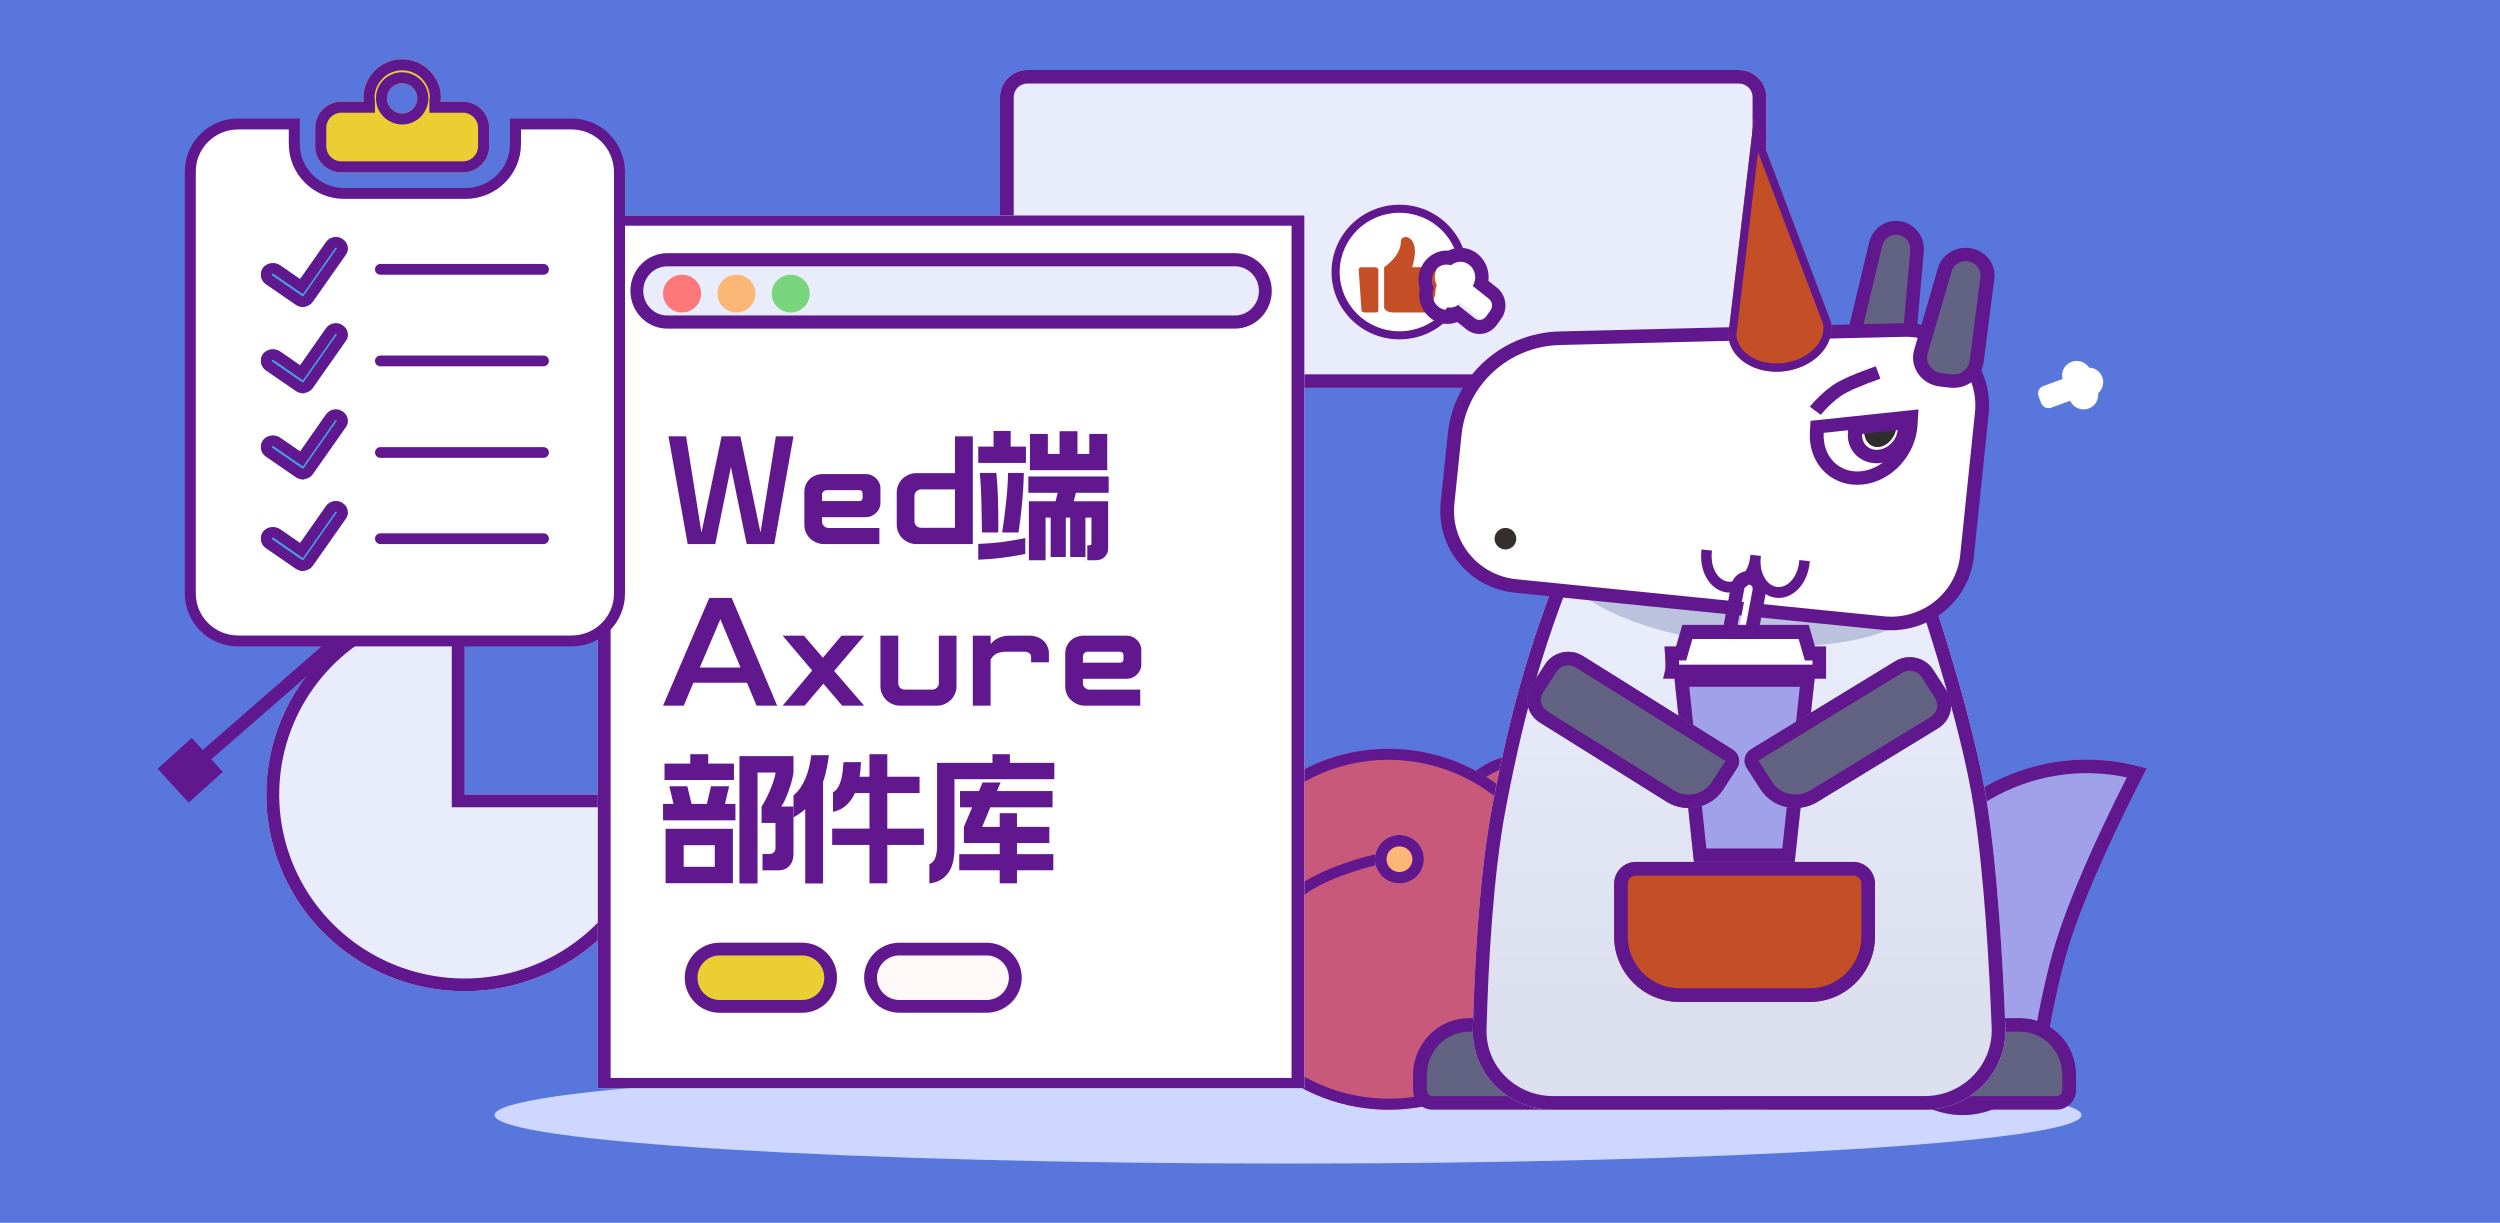 <?xml version="1.0" encoding="UTF-8"?>
<svg width="460px" height="225px" viewBox="0 0 460 225" version="1.1" xmlns="http://www.w3.org/2000/svg" xmlns:xlink="http://www.w3.org/1999/xlink">
    <title>3</title>
    <defs>
        <linearGradient x1="49.782%" y1="22.289%" x2="49.782%" y2="82.53%" id="linearGradient-1">
            <stop stop-color="#E9ECFA" offset="0%"></stop>
            <stop stop-color="#DBDFEE" offset="100%"></stop>
        </linearGradient>
    </defs>
    <g id="📁设计师模式" stroke="none" stroke-width="1" fill="none" fill-rule="evenodd">
        <g id="概述-资源与下载" transform="translate(-300, -1318)">
            <g id="3" transform="translate(300, 1318)">
                <rect id="矩形" fill="#5976DD" fill-rule="nonzero" x="0" y="-1.42108547e-14" width="460" height="225"></rect>
                <path d="M278,158.618 C278.734,156.712 279.927,155.015 281.473,153.68 C283.019,152.345 284.87,151.412 286.862,150.963 C288.854,150.515 290.926,150.566 292.893,151.11 C294.861,151.655 296.665,152.677 298.144,154.086 C299.623,155.495 300.732,157.247 301.373,159.188 C302.013,161.128 302.166,163.197 301.818,165.211 C301.469,167.225 300.63,169.122 299.374,170.733 C298.118,172.344 296.485,173.621 294.618,174.449 L292.292,169.2 C293.296,168.754 294.175,168.067 294.85,167.2 C295.526,166.334 295.977,165.314 296.165,164.231 C296.352,163.147 296.271,162.034 295.926,160.991 C295.581,159.946 294.984,159.005 294.189,158.247 C293.393,157.489 292.423,156.939 291.364,156.645 C290.306,156.353 289.191,156.325 288.12,156.567 C287.049,156.808 286.053,157.31 285.222,158.028 C284.39,158.746 283.749,159.659 283.353,160.684 L278,158.618 Z" id="路径" fill="#C8597B" fill-rule="nonzero"></path>
                <path d="M278,158.618 C278.21,158.076 278.455,157.551 278.736,157.046 C279.442,155.776 280.367,154.635 281.473,153.68 C283.019,152.345 284.87,151.412 286.862,150.963 C288.854,150.515 290.926,150.566 292.893,151.11 C294.861,151.655 296.665,152.677 298.144,154.086 C299.623,155.495 300.732,157.247 301.373,159.188 C302.013,161.128 302.166,163.197 301.818,165.211 C301.469,167.225 300.63,169.122 299.374,170.733 C298.475,171.886 297.384,172.867 296.151,173.636 C295.662,173.942 295.15,174.214 294.618,174.449 L292.292,169.2 C293.296,168.754 294.175,168.067 294.85,167.2 C295.526,166.334 295.977,165.314 296.165,164.231 C296.352,163.147 296.271,162.034 295.926,160.991 C295.581,159.946 294.984,159.005 294.189,158.247 C293.393,157.489 292.423,156.939 291.364,156.645 C290.306,156.353 289.191,156.325 288.12,156.567 C287.049,156.808 286.053,157.31 285.222,158.028 C284.39,158.746 283.749,159.659 283.353,160.684 L278,158.618 Z M282.529,158.509 L280.37,157.676 C280.96,156.668 281.715,155.76 282.604,154.992 C283.935,153.843 285.528,153.04 287.242,152.654 C288.956,152.269 290.739,152.312 292.433,152.781 C294.126,153.249 295.678,154.129 296.951,155.341 C298.223,156.554 299.178,158.062 299.729,159.732 C300.281,161.402 300.412,163.182 300.112,164.915 C299.812,166.648 299.09,168.281 298.009,169.667 C297.287,170.595 296.418,171.393 295.441,172.034 L294.503,169.916 C295.147,169.452 295.724,168.897 296.215,168.267 C297.066,167.175 297.634,165.89 297.87,164.526 C298.107,163.162 298.003,161.761 297.569,160.447 C297.135,159.133 296.384,157.946 295.382,156.991 C294.381,156.037 293.159,155.344 291.826,154.976 C290.493,154.606 289.09,154.573 287.74,154.876 C286.391,155.18 285.138,155.812 284.09,156.716 C283.485,157.239 282.961,157.843 282.529,158.509 Z" id="形状" fill="#61188E"></path>
                <path d="M254,191.501 C252.742,193.467 250.953,195.041 248.836,196.042 C246.719,197.044 244.361,197.432 242.031,197.164 C239.702,196.895 237.496,195.978 235.667,194.521 C233.839,193.063 232.46,191.123 231.69,188.922 C230.921,186.722 230.792,184.35 231.318,182.081 C231.843,179.81 233.002,177.733 234.661,176.088 C236.321,174.442 238.414,173.295 240.701,172.777 C242.986,172.259 245.374,172.392 247.587,173.161 L245.685,178.565 C244.495,178.152 243.211,178.08 241.981,178.359 C240.752,178.638 239.625,179.255 238.733,180.14 C237.841,181.025 237.217,182.142 236.934,183.364 C236.652,184.584 236.721,185.86 237.135,187.043 C237.549,188.227 238.29,189.271 239.274,190.055 C240.258,190.839 241.444,191.332 242.698,191.476 C243.95,191.622 245.219,191.413 246.357,190.873 C247.496,190.335 248.459,189.488 249.136,188.431 L254,191.501 Z" id="路径" fill="#C8597B" fill-rule="nonzero"></path>
                <path d="M254,191.501 C253.687,191.99 253.341,192.456 252.965,192.894 C251.831,194.215 250.426,195.29 248.836,196.042 C246.719,197.044 244.361,197.432 242.031,197.164 C239.702,196.895 237.496,195.978 235.667,194.521 C233.839,193.063 232.46,191.123 231.69,188.922 C230.921,186.722 230.792,184.35 231.318,182.08 C231.843,179.81 233.002,177.733 234.661,176.088 C236.321,174.442 238.414,173.295 240.701,172.777 C242.417,172.388 244.191,172.366 245.905,172.705 C246.474,172.817 247.036,172.969 247.587,173.161 L245.685,178.565 C245.685,178.565 245.685,178.565 245.684,178.565 C244.494,178.152 243.211,178.081 241.981,178.359 C240.752,178.638 239.625,179.255 238.733,180.14 C237.841,181.025 237.217,182.142 236.934,183.364 C236.652,184.584 236.721,185.86 237.135,187.043 C237.549,188.227 238.29,189.271 239.274,190.055 C240.258,190.839 241.444,191.332 242.698,191.476 C243.95,191.622 245.219,191.413 246.357,190.873 C247.496,190.335 248.459,189.488 249.136,188.43 L254,191.501 Z M249.518,190.719 L251.48,191.957 C250.534,193.01 249.382,193.871 248.088,194.483 C246.266,195.345 244.237,195.679 242.232,195.448 C240.228,195.216 238.329,194.428 236.756,193.173 C235.182,191.919 233.995,190.249 233.334,188.356 C232.671,186.462 232.56,184.421 233.012,182.468 C233.464,180.513 234.462,178.726 235.89,177.311 C237.318,175.894 239.12,174.907 241.087,174.461 C242.484,174.144 243.925,174.111 245.325,174.354 L244.559,176.534 C243.574,176.408 242.571,176.454 241.595,176.675 C240.046,177.025 238.628,177.803 237.505,178.917 C236.381,180.032 235.596,181.439 235.24,182.976 C234.884,184.514 234.972,186.12 235.492,187.61 C236.014,189.101 236.947,190.415 238.186,191.402 C239.425,192.39 240.919,193.01 242.496,193.192 C244.074,193.375 245.671,193.112 247.106,192.433 C248.009,192.005 248.825,191.424 249.518,190.719 Z" id="形状" fill="#61188E"></path>
                <path d="M291.797,161.99 C300.948,175.018 297.712,192.932 284.57,202.002 C271.427,211.072 253.354,207.864 244.203,194.838 C235.052,181.811 238.288,163.897 251.43,154.827 C264.574,145.756 282.646,148.964 291.797,161.99 Z" id="路径" fill="#C8597B" fill-rule="nonzero"></path>
                <path d="M283.557,200.562 C295.898,192.045 298.936,175.225 290.344,162.994 C281.752,150.762 264.783,147.751 252.443,156.267 C240.103,164.783 237.064,181.604 245.656,193.835 C254.248,206.067 271.217,209.078 283.557,200.562 Z M284.57,202.002 C297.712,192.932 300.948,175.018 291.797,161.99 C282.646,148.964 264.574,145.756 251.43,154.827 C238.288,163.897 235.052,181.811 244.203,194.838 C253.354,207.864 271.427,211.072 284.57,202.002 Z" id="形状" fill="#61188E"></path>
                <path d="M250.372,178.91 C251.476,180.482 251.086,182.644 249.5,183.739 C247.914,184.834 245.732,184.446 244.628,182.874 C243.523,181.302 243.914,179.14 245.5,178.045 C247.086,176.951 249.268,177.338 250.372,178.91 Z" id="路径" fill="#FCB777" fill-rule="nonzero"></path>
                <path d="M248.558,182.399 C249.398,181.819 249.605,180.675 249.021,179.842 C248.436,179.01 247.281,178.805 246.441,179.385 C245.601,179.964 245.395,181.109 245.98,181.941 C246.564,182.774 247.719,182.979 248.558,182.399 Z M249.5,183.739 C251.086,182.644 251.476,180.482 250.372,178.91 C249.268,177.338 247.086,176.951 245.5,178.045 C243.914,179.14 243.523,181.302 244.628,182.874 C245.732,184.446 247.914,184.834 249.5,183.739 Z" id="形状" fill="#61188E"></path>
                <path d="M250.581,179.405 C250.581,179.405 250.581,179.405 249.791,179.017 C249,178.629 249,178.629 249,178.629 L249.005,178.619 L249.02,178.591 C249.032,178.567 249.051,178.533 249.075,178.488 C249.123,178.4 249.191,178.272 249.279,178.114 C249.453,177.799 249.7,177.362 249.994,176.872 C250.574,175.904 251.362,174.685 252.134,173.806 C254.418,171.207 258.636,169.397 262.119,168.247 C263.888,167.662 265.521,167.231 266.71,166.947 C267.306,166.804 267.791,166.698 268.13,166.627 C268.299,166.591 268.431,166.565 268.523,166.547 C268.568,166.538 268.602,166.531 268.626,166.527 L268.654,166.521 L268.662,166.52 L268.665,166.52 C268.666,166.52 268.666,166.52 268.833,167.363 C269,168.205 269,168.205 269,168.205 L268.993,168.207 L268.971,168.211 C268.95,168.215 268.918,168.221 268.876,168.229 C268.792,168.246 268.666,168.271 268.505,168.305 C268.181,168.373 267.713,168.475 267.136,168.614 C265.982,168.89 264.4,169.307 262.692,169.872 C259.22,171.019 255.426,172.71 253.484,174.919 C252.82,175.674 252.098,176.782 251.528,177.734 C251.246,178.203 251.009,178.622 250.842,178.925 C250.758,179.076 250.693,179.197 250.648,179.28 C250.626,179.321 250.609,179.354 250.598,179.375 L250.585,179.398 L250.581,179.405 Z" id="路径" fill="#61188E"></path>
                <path d="M272.372,166.024 C273.476,167.597 273.086,169.759 271.5,170.853 C269.914,171.948 267.733,171.561 266.628,169.989 C265.523,168.417 265.914,166.254 267.501,165.16 C269.087,164.065 271.268,164.452 272.372,166.024 Z" id="路径" fill="#FCB777" fill-rule="nonzero"></path>
                <path d="M270.559,169.514 C271.398,168.934 271.605,167.79 271.021,166.957 C270.436,166.125 269.281,165.92 268.441,166.5 C267.601,167.079 267.395,168.224 267.98,169.056 C268.564,169.888 269.719,170.094 270.559,169.514 Z M271.5,170.853 C273.086,169.759 273.476,167.597 272.372,166.024 C271.268,164.452 269.087,164.065 267.501,165.16 C265.914,166.254 265.523,168.417 266.628,169.989 C267.733,171.561 269.914,171.948 271.5,170.853 Z" id="形状" fill="#61188E"></path>
                <path d="M184,17.853 C184,15.11 186.263,12.885 189.053,12.885 L319.947,12.885 C322.737,12.885 325,15.11 325,17.853 L325,66.398 C325,69.142 322.737,71.366 319.947,71.366 L189.053,71.366 C186.263,71.366 184,69.142 184,66.398 L184,17.853 Z" id="路径" fill="#E9ECFA" fill-rule="nonzero"></path>
                <path d="M319.947,15.369 L189.053,15.369 C187.658,15.369 186.527,16.481 186.527,17.853 L186.527,66.398 C186.527,67.77 187.658,68.882 189.053,68.882 L319.947,68.882 C321.341,68.882 322.473,67.77 322.473,66.398 L322.473,17.853 C322.473,16.481 321.341,15.369 319.947,15.369 Z M189.053,12.885 C186.263,12.885 184,15.11 184,17.853 L184,66.398 C184,69.142 186.263,71.366 189.053,71.366 L319.947,71.366 C322.737,71.366 325,69.142 325,66.398 L325,17.853 C325,15.11 322.737,12.885 319.947,12.885 L189.053,12.885 Z" id="形状" fill="#61188E"></path>
                <path d="M270,50.055 C270,56.898 264.403,62.445 257.5,62.445 C250.597,62.445 245,56.898 245,50.055 C245,43.212 250.597,37.665 257.5,37.665 C264.403,37.665 270,43.212 270,50.055 Z" id="路径" fill="#FFFFFF" fill-rule="nonzero"></path>
                <path d="M257.5,60.958 C263.575,60.958 268.5,56.077 268.5,50.055 C268.5,44.033 263.575,39.152 257.5,39.152 C251.425,39.152 246.5,44.033 246.5,50.055 C246.5,56.077 251.425,60.958 257.5,60.958 Z M257.5,62.445 C264.403,62.445 270,56.898 270,50.055 C270,43.212 264.403,37.665 257.5,37.665 C250.597,37.665 245,43.212 245,50.055 C245,56.898 250.597,62.445 257.5,62.445 Z" id="形状" fill="#61188E"></path>
                <path d="M263.964,49.17 L259.84,49.17 C261.437,43.882 258.739,43.612 258.739,43.612 C257.595,43.612 257.832,44.423 257.746,44.558 C257.746,47.144 254.68,49.17 254.68,49.17 L254.68,56.505 C254.68,57.229 255.781,57.489 256.212,57.489 L262.409,57.489 C262.992,57.489 263.467,56.119 263.467,56.119 C265,51.448 265,50.059 265,50.059 C265,49.093 263.963,49.17 263.963,49.17 L263.964,49.17 Z M252.987,49.173 L250.518,49.173 C250.008,49.173 250,49.622 250,49.622 L250.511,57.018 C250.511,57.489 251.037,57.489 251.037,57.489 L253.173,57.489 C253.618,57.489 253.614,57.177 253.614,57.177 L253.614,49.734 C253.614,49.166 252.987,49.173 252.987,49.173 L252.987,49.173 Z" id="形状" fill="#C44E26" fill-rule="nonzero"></path>
                <path d="M122,146.2 C122,153.356 119.86,160.351 115.849,166.3 C111.838,172.25 106.138,176.887 99.468,179.625 C92.798,182.363 85.459,183.08 78.379,181.684 C71.299,180.288 64.795,176.842 59.691,171.782 C54.586,166.723 51.11,160.276 49.701,153.258 C48.293,146.241 49.016,138.966 51.778,132.356 C54.541,125.744 59.219,120.094 65.222,116.119 C71.224,112.143 78.281,110.022 85.5,110.022 L85.5,146.2 L122,146.2 Z" id="路径" fill="#E9ECFA" fill-rule="nonzero"></path>
                <path d="M85.5,146.2 L85.5,110.022 C84.707,110.022 83.915,110.047 83.126,110.099 C76.742,110.511 70.564,112.58 65.222,116.119 C59.219,120.094 54.541,125.744 51.778,132.356 C49.016,138.966 48.293,146.241 49.701,153.258 C51.11,160.276 54.586,166.723 59.691,171.782 C64.795,176.842 71.299,180.288 78.379,181.684 C85.459,183.08 92.798,182.363 99.468,179.625 C106.138,176.887 111.838,172.25 115.849,166.3 C119.422,160.999 121.511,154.869 121.924,148.534 C121.975,147.759 122,146.981 122,146.2 L85.5,146.2 Z M119.545,148.534 L83.126,148.534 L83.126,112.438 C77.216,112.846 71.499,114.776 66.548,118.054 C60.936,121.772 56.56,127.056 53.974,133.242 C51.389,139.429 50.712,146.238 52.03,152.806 C53.349,159.375 56.602,165.406 61.376,170.139 C66.15,174.87 72.23,178.091 78.846,179.395 C85.462,180.7 92.32,180.03 98.554,177.471 C104.787,174.912 110.118,170.576 113.87,165.01 C117.185,160.093 119.135,154.41 119.545,148.534 Z" id="形状" fill="#61188E"></path>
                <polygon id="路径" fill="#61188E" fill-rule="nonzero" points="82 95.852 88.296 90.198 94 96.439 87.704 102.093"></polygon>
                <polygon id="路径" fill="#61188E" fill-rule="nonzero" points="29 141.446 35.296 135.793 41 142.033 34.704 147.687"></polygon>
                <polygon id="路径" fill="#61188E" points="88 96.887 36.554 141.74 35 140.007 86.447 95.154"></polygon>
                <path d="M383,205.176 C383,200.25 317.634,196.256 237,196.256 C156.366,196.256 91,200.25 91,205.176 C91,210.103 156.366,214.097 237,214.097 C317.634,214.097 383,210.103 383,205.176 Z" id="路径" fill="#CDD7FF" fill-rule="nonzero"></path>
                <path d="M267,148.05 C267.857,145.826 269.248,143.846 271.052,142.289 C272.855,140.731 275.015,139.642 277.338,139.119 C279.663,138.596 282.08,138.656 284.375,139.291 C286.671,139.927 288.775,141.119 290.501,142.762 C292.227,144.406 293.52,146.451 294.268,148.715 C295.016,150.978 295.194,153.392 294.787,155.742 C294.38,158.091 293.401,160.303 291.936,162.183 C290.471,164.063 288.565,165.553 286.388,166.52 L283.674,160.395 C284.845,159.875 285.87,159.074 286.658,158.062 C287.447,157.051 287.974,155.861 288.192,154.597 C288.411,153.333 288.315,152.035 287.913,150.818 C287.51,149.6 286.815,148.501 285.887,147.616 C284.959,146.732 283.826,146.091 282.592,145.749 C281.357,145.407 280.057,145.375 278.807,145.657 C277.557,145.937 276.395,146.523 275.425,147.361 C274.455,148.199 273.706,149.264 273.245,150.461 L267,148.05 Z" id="路径" fill="#C8597B" fill-rule="nonzero"></path>
                <path d="M267,148.05 C267.243,147.418 267.531,146.804 267.858,146.215 C268.682,144.734 269.762,143.403 271.052,142.289 C272.855,140.731 275.015,139.642 277.338,139.119 C279.663,138.596 282.08,138.656 284.375,139.291 C286.671,139.927 288.775,141.119 290.501,142.762 C292.227,144.406 293.52,146.451 294.268,148.715 C295.016,150.978 295.194,153.392 294.787,155.742 C294.38,158.091 293.401,160.303 291.936,162.183 C290.888,163.529 289.614,164.674 288.176,165.57 C287.605,165.927 287.007,166.244 286.388,166.52 L283.674,160.395 C284.845,159.875 285.87,159.074 286.658,158.062 C287.447,157.051 287.974,155.861 288.192,154.597 C288.411,153.333 288.315,152.035 287.913,150.818 C287.51,149.6 286.815,148.501 285.887,147.616 C284.959,146.732 283.826,146.091 282.592,145.749 C281.357,145.407 280.057,145.375 278.807,145.657 C277.557,145.937 276.395,146.523 275.425,147.361 C274.455,148.199 273.706,149.264 273.245,150.461 L267,148.05 Z M272.283,147.923 L269.764,146.951 C270.454,145.774 271.333,144.716 272.371,143.819 C273.923,142.479 275.781,141.542 277.782,141.092 C279.781,140.642 281.862,140.693 283.837,141.239 C285.813,141.786 287.623,142.812 289.109,144.227 C290.593,145.642 291.707,147.401 292.35,149.349 C292.994,151.298 293.147,153.375 292.797,155.396 C292.447,157.418 291.604,159.322 290.344,160.94 C289.5,162.023 288.487,162.954 287.348,163.701 L286.254,161.231 C287.004,160.689 287.678,160.042 288.251,159.306 C289.243,158.033 289.907,156.533 290.182,154.942 C290.457,153.351 290.336,151.716 289.83,150.183 C289.324,148.65 288.447,147.265 287.279,146.152 C286.11,145.038 284.685,144.231 283.13,143.8 C281.575,143.37 279.937,143.33 278.363,143.684 C276.789,144.038 275.327,144.776 274.105,145.831 C273.4,146.44 272.787,147.146 272.283,147.923 Z" id="形状" fill="#61188E"></path>
                <path d="M240,185.625 C238.523,187.906 236.422,189.732 233.937,190.894 C231.452,192.056 228.684,192.507 225.949,192.194 C223.215,191.882 220.626,190.82 218.479,189.128 C216.332,187.437 214.714,185.187 213.811,182.634 C212.907,180.082 212.755,177.331 213.373,174.698 C213.989,172.064 215.35,169.655 217.298,167.746 C219.246,165.837 221.704,164.506 224.387,163.906 C227.071,163.305 229.873,163.459 232.472,164.351 L230.24,170.62 C228.841,170.141 227.335,170.058 225.891,170.381 C224.447,170.704 223.126,171.42 222.078,172.447 C221.03,173.474 220.298,174.769 219.966,176.186 C219.634,177.603 219.716,179.082 220.201,180.455 C220.688,181.828 221.558,183.039 222.713,183.949 C223.868,184.858 225.261,185.43 226.731,185.597 C228.202,185.765 229.691,185.523 231.028,184.898 C232.365,184.273 233.495,183.291 234.289,182.064 L240,185.625 Z" id="路径" fill="#C8597B" fill-rule="nonzero"></path>
                <path d="M240,185.625 C239.632,186.194 239.226,186.733 238.784,187.241 C237.454,188.775 235.803,190.021 233.937,190.894 C231.452,192.056 228.684,192.507 225.949,192.194 C223.215,191.882 220.626,190.82 218.479,189.129 C216.332,187.437 214.714,185.187 213.811,182.634 C212.907,180.082 212.755,177.331 213.373,174.698 C213.989,172.064 215.35,169.655 217.298,167.746 C219.246,165.837 221.704,164.506 224.387,163.906 C226.403,163.454 228.485,163.43 230.497,163.822 C231.165,163.952 231.825,164.129 232.472,164.351 L230.24,170.621 C230.239,170.621 230.238,170.62 230.238,170.62 C228.841,170.141 227.334,170.058 225.891,170.381 C224.447,170.704 223.126,171.42 222.078,172.447 C221.03,173.474 220.298,174.769 219.966,176.186 C219.634,177.603 219.716,179.083 220.201,180.455 C220.688,181.828 221.558,183.039 222.713,183.949 C223.868,184.858 225.261,185.43 226.731,185.597 C228.202,185.765 229.691,185.523 231.028,184.898 C232.365,184.273 233.495,183.291 234.289,182.064 L240,185.625 Z M234.738,184.718 L237.041,186.155 C235.931,187.376 234.578,188.375 233.06,189.085 C230.921,190.085 228.538,190.473 226.185,190.204 C223.832,189.935 221.604,189.021 219.756,187.566 C217.909,186.111 216.516,184.173 215.739,181.977 C214.961,179.78 214.831,177.413 215.362,175.147 C215.893,172.881 217.063,170.807 218.74,169.164 C220.417,167.522 222.531,166.376 224.841,165.859 C226.481,165.492 228.173,165.453 229.816,165.736 L228.915,168.265 C227.76,168.117 226.583,168.171 225.437,168.427 C223.619,168.834 221.955,169.736 220.635,171.029 C219.316,172.322 218.394,173.953 217.977,175.737 C217.559,177.521 217.662,179.384 218.274,181.113 C218.885,182.841 219.981,184.366 221.435,185.511 C222.89,186.657 224.643,187.376 226.496,187.588 C228.347,187.799 230.222,187.494 231.905,186.708 C232.967,186.211 233.924,185.536 234.738,184.718 Z" id="形状" fill="#61188E"></path>
                <path d="M282.99,152.008 C293.561,167.056 289.823,187.75 274.641,198.228 C259.459,208.706 238.581,205 228.01,189.952 C217.439,174.903 221.177,154.21 236.359,143.732 C251.542,133.255 272.419,136.96 282.99,152.008 Z" id="路径" fill="#C8597B" fill-rule="nonzero"></path>
                <path d="M273.472,196.564 C287.727,186.725 291.236,167.296 281.311,153.167 C271.386,139.037 251.783,135.559 237.529,145.396 C223.273,155.234 219.764,174.664 229.689,188.793 C239.615,202.923 259.217,206.402 273.472,196.564 Z M274.641,198.228 C289.823,187.75 293.561,167.056 282.99,152.008 C272.419,136.96 251.542,133.255 236.359,143.732 C221.177,154.21 217.439,174.903 228.01,189.952 C238.581,205 259.459,208.706 274.641,198.228 Z" id="形状" fill="#61188E"></path>
                <path d="M235.193,170.414 C236.613,172.435 236.111,175.215 234.071,176.623 C232.032,178.03 229.227,177.533 227.807,175.511 C226.387,173.489 226.889,170.71 228.929,169.302 C230.969,167.895 233.773,168.393 235.193,170.414 Z" id="路径" fill="#FCB777" fill-rule="nonzero"></path>
                <path d="M232.861,174.9 C233.941,174.155 234.206,172.683 233.455,171.614 C232.703,170.543 231.218,170.279 230.139,171.024 C229.059,171.77 228.794,173.242 229.545,174.312 C230.297,175.381 231.782,175.645 232.861,174.9 Z M234.071,176.623 C236.111,175.215 236.613,172.435 235.193,170.414 C233.773,168.393 230.969,167.895 228.929,169.302 C226.889,170.71 226.387,173.489 227.807,175.511 C229.227,177.533 232.032,178.03 234.071,176.623 Z" id="形状" fill="#61188E"></path>
                <path d="M234.819,171.476 C234.819,171.476 234.819,171.476 233.909,171.028 C233,170.58 233,170.58 233,170.58 L233.006,170.568 L233.023,170.536 C233.037,170.509 233.058,170.469 233.086,170.418 C233.14,170.316 233.22,170.168 233.321,169.987 C233.521,169.623 233.806,169.118 234.143,168.553 C234.81,167.437 235.716,166.029 236.604,165.015 C239.231,162.017 244.082,159.929 248.087,158.601 C250.121,157.927 251.998,157.43 253.367,157.101 C254.052,156.936 254.61,156.813 254.999,156.732 C255.194,156.691 255.346,156.66 255.451,156.64 C255.503,156.629 255.543,156.622 255.571,156.616 L255.602,156.61 L255.611,156.609 L255.615,156.608 C255.615,156.608 255.615,156.608 255.807,157.581 C256,158.553 256,158.553 256,158.553 L255.993,158.554 L255.966,158.559 C255.942,158.564 255.906,158.571 255.857,158.581 C255.761,158.6 255.617,158.629 255.431,158.668 C255.058,158.746 254.52,158.864 253.856,159.024 C252.529,159.342 250.71,159.824 248.746,160.476 C244.752,161.8 240.39,163.75 238.157,166.299 C237.393,167.17 236.563,168.449 235.907,169.547 C235.583,170.089 235.311,170.573 235.118,170.922 C235.022,171.096 234.947,171.235 234.895,171.331 C234.87,171.379 234.85,171.416 234.838,171.441 L234.823,171.468 L234.819,171.476 Z" id="路径" fill="#61188E"></path>
                <path d="M261.193,155.547 C262.613,157.568 262.111,160.347 260.071,161.755 C258.031,163.162 255.227,162.665 253.807,160.643 C252.387,158.622 252.889,155.842 254.929,154.435 C256.968,153.027 259.773,153.525 261.193,155.547 Z" id="路径" fill="#FCB777" fill-rule="nonzero"></path>
                <path d="M258.861,160.033 C259.941,159.288 260.206,157.816 259.455,156.746 C258.703,155.676 257.218,155.412 256.139,156.157 C255.059,156.903 254.794,158.374 255.545,159.444 C256.297,160.514 257.782,160.778 258.861,160.033 Z M260.071,161.755 C262.111,160.347 262.613,157.568 261.193,155.547 C259.773,153.525 256.968,153.027 254.929,154.435 C252.889,155.842 252.387,158.622 253.807,160.643 C255.227,162.665 258.031,163.162 260.071,161.755 Z" id="形状" fill="#61188E"></path>
                <polygon id="路径" fill="#FFFFFF" fill-rule="nonzero" points="110 39.648 240 39.648 240 200.22 110 200.22"></polygon>
                <path d="M237.647,41.531 L112.353,41.531 L112.353,198.337 L237.647,198.337 L237.647,41.531 Z M110,39.648 L110,200.22 L240,200.22 L240,39.648 L110,39.648 Z" id="形状" fill="#61188E"></path>
                <path d="M126,179.901 C126,176.343 128.873,173.458 132.417,173.458 L147.584,173.458 C151.127,173.458 154,176.343 154,179.901 C154,183.46 151.127,186.344 147.584,186.344 L132.417,186.344 C128.873,186.344 126,183.46 126,179.901 Z" id="路径" fill="#ECCE33" fill-rule="nonzero"></path>
                <path d="M147.584,175.801 L132.417,175.801 C130.162,175.801 128.333,177.637 128.333,179.901 C128.333,182.166 130.162,184.001 132.417,184.001 L147.584,184.001 C149.839,184.001 151.667,182.166 151.667,179.901 C151.667,177.637 149.839,175.801 147.584,175.801 Z M132.417,173.458 C128.873,173.458 126,176.343 126,179.901 C126,183.46 128.873,186.344 132.417,186.344 L147.584,186.344 C151.127,186.344 154,183.46 154,179.901 C154,176.343 151.127,173.458 147.584,173.458 L132.417,173.458 Z" id="形状" fill="#61188E"></path>
                <path d="M159,179.901 C159,176.343 161.915,173.458 165.51,173.458 L181.49,173.458 C185.085,173.458 188,176.343 188,179.901 L188,179.901 C188,183.46 185.085,186.344 181.49,186.344 L165.51,186.344 C161.915,186.344 159,183.46 159,179.901 L159,179.901 Z" id="路径" fill="#FFF8F8" fill-rule="nonzero"></path>
                <path d="M181.49,175.801 L165.51,175.801 C163.223,175.801 161.368,177.637 161.368,179.901 C161.368,182.166 163.223,184.001 165.51,184.001 L181.49,184.001 C183.778,184.001 185.632,182.166 185.632,179.901 C185.632,177.637 183.778,175.801 181.49,175.801 Z M165.51,173.458 C161.915,173.458 159,176.343 159,179.901 C159,183.46 161.915,186.344 165.51,186.344 L181.49,186.344 C185.085,186.344 188,183.46 188,179.901 C188,176.343 185.085,173.458 181.49,173.458 L165.51,173.458 Z" id="形状" fill="#61188E"></path>
                <path d="M116,53.524 C116,49.692 119.038,46.586 122.785,46.586 L227.215,46.586 C230.962,46.586 234,49.692 234,53.524 L234,53.524 C234,57.356 230.962,60.463 227.215,60.463 L122.785,60.463 C119.038,60.463 116,57.356 116,53.524 L116,53.524 Z" id="路径" fill="#E9ECFA" fill-rule="nonzero"></path>
                <path d="M227.215,48.999 L122.785,48.999 C120.341,48.999 118.36,51.025 118.36,53.524 C118.36,56.023 120.341,58.049 122.785,58.049 L227.215,58.049 C229.659,58.049 231.64,56.023 231.64,53.524 C231.64,51.025 229.659,48.999 227.215,48.999 Z M122.785,46.586 C119.038,46.586 116,49.692 116,53.524 C116,57.356 119.038,60.463 122.785,60.463 L227.215,60.463 C230.962,60.463 234,57.356 234,53.524 C234,49.692 230.962,46.586 227.215,46.586 L122.785,46.586 Z" id="形状" fill="#61188E"></path>
                <path d="M129,54.02 C129,55.936 127.433,57.489 125.5,57.489 C123.567,57.489 122,55.936 122,54.02 C122,52.104 123.567,50.551 125.5,50.551 C127.433,50.551 129,52.104 129,54.02 Z" id="路径" fill="#FC7777" fill-rule="nonzero"></path>
                <path d="M139,54.02 C139,55.936 137.433,57.489 135.5,57.489 C133.567,57.489 132,55.936 132,54.02 C132,52.104 133.567,50.551 135.5,50.551 C137.433,50.551 139,52.104 139,54.02 Z" id="路径" fill="#FCB777" fill-rule="nonzero"></path>
                <path d="M149,54.02 C149,55.936 147.433,57.489 145.5,57.489 C143.567,57.489 142,55.936 142,54.02 C142,52.104 143.567,50.551 145.5,50.551 C147.433,50.551 149,52.104 149,54.02 Z" id="路径" fill="#79D57D" fill-rule="nonzero"></path>
                <polygon id="路径" fill="#61188E" fill-rule="nonzero" points="142.759 80.286 146 80.286 142.469 100.11 137.39 100.11 134.488 85.926 131.61 100.11 126.531 100.11 123 80.286 126.241 80.286 129.07 97.999 132.771 80.286 136.229 80.286 139.93 97.999"></polygon>
                <path d="M148,90.588 C148,90.099 148.081,89.648 148.243,89.238 C148.422,88.827 148.656,88.472 148.948,88.172 C149.256,87.871 149.62,87.643 150.042,87.485 C150.463,87.311 150.925,87.225 151.428,87.225 L159.375,87.225 C159.715,87.225 160.04,87.295 160.348,87.438 C160.671,87.579 160.955,87.769 161.198,88.006 C161.441,88.243 161.636,88.519 161.781,88.835 C161.927,89.135 162,89.451 162,89.782 L162,92.602 C162,92.933 161.927,93.256 161.781,93.573 C161.636,93.873 161.441,94.141 161.198,94.378 C160.955,94.615 160.671,94.805 160.348,94.946 C160.04,95.089 159.715,95.159 159.375,95.159 L151.257,95.159 L151.257,95.965 C151.257,96.297 151.379,96.581 151.622,96.818 C151.865,97.039 152.148,97.149 152.472,97.149 L161.806,97.149 L161.806,100.11 L151.622,100.11 C151.12,100.11 150.649,100.016 150.212,99.826 C149.774,99.636 149.386,99.384 149.045,99.068 C148.721,98.752 148.462,98.374 148.267,97.931 C148.089,97.505 148,97.046 148,96.557 L148,90.588 Z M158.111,92.199 C158.289,92.199 158.435,92.143 158.548,92.033 C158.662,91.922 158.719,91.78 158.719,91.607 L158.719,90.777 C158.719,90.604 158.662,90.461 158.548,90.351 C158.435,90.24 158.289,90.185 158.111,90.185 L152.108,90.185 C151.881,90.185 151.678,90.272 151.5,90.446 C151.338,90.604 151.257,90.794 151.257,91.015 L151.257,92.199 L158.111,92.199 Z" id="形状" fill="#61188E" fill-rule="nonzero"></path>
                <path d="M175.719,87.055 L175.719,80.286 L179,80.286 L179,100.11 L168.622,100.11 C168.12,100.11 167.65,100.015 167.212,99.822 C166.774,99.63 166.386,99.374 166.046,99.055 C165.721,98.734 165.462,98.351 165.267,97.902 C165.089,97.47 165,97.006 165,96.51 L165,90.654 C165,90.158 165.089,89.694 165.267,89.262 C165.462,88.814 165.721,88.43 166.046,88.11 C166.386,87.79 166.774,87.535 167.212,87.342 C167.65,87.15 168.12,87.055 168.622,87.055 L175.719,87.055 Z M175.719,97.11 L175.719,90.054 L169.472,90.054 C169.149,90.054 168.865,90.174 168.622,90.415 C168.379,90.638 168.257,90.918 168.257,91.254 L168.257,95.911 C168.257,96.246 168.379,96.534 168.622,96.774 C168.865,96.999 169.149,97.11 169.472,97.11 L175.719,97.11 Z" id="形状" fill="#61188E" fill-rule="nonzero"></path>
                <path d="M203.902,100.852 C203.902,101.524 203.69,102.06 203.267,102.46 C202.86,102.876 202.314,103.084 201.629,103.084 L200.066,103.084 L200.066,100.324 L200.456,100.324 C200.7,100.324 200.823,100.203 200.823,99.963 L200.823,95.234 L199.723,95.234 L199.723,102.484 L196.913,102.484 L196.913,95.234 L196.106,95.234 L196.106,102.484 L193.32,102.484 L193.32,95.234 L192.391,95.234 L192.391,103.084 L189.312,103.084 L189.312,92.234 L194.224,92.234 L194.615,90.674 L189.214,90.674 L189.214,87.673 L204,87.673 L204,90.674 L197.963,90.674 L197.573,92.234 L203.902,92.234 L203.902,100.852 Z M198.256,79.343 L198.256,83.521 L200.432,83.521 L200.432,79.848 L203.731,79.848 L203.731,86.521 L189.507,86.521 L189.507,79.848 L192.807,79.848 L192.807,83.521 L194.958,83.521 L194.958,79.343 L198.256,79.343 Z M185.963,79.295 L185.963,82.176 L188.774,82.176 L188.774,85.177 L180,85.177 L180,82.176 L182.811,82.176 L182.811,79.295 L185.963,79.295 Z M180.685,97.971 C180.668,96.146 180.636,94.322 180.587,92.498 C180.554,90.674 180.456,88.849 180.293,87.025 L183.324,87.025 C183.503,88.833 183.609,90.649 183.641,92.474 C183.69,94.299 183.707,96.131 183.69,97.971 L180.685,97.971 Z M188.383,87.025 C188.35,88.865 188.245,90.698 188.066,92.522 C187.902,94.347 187.682,96.163 187.405,97.971 L184.399,97.971 C184.676,96.163 184.913,94.347 185.108,92.522 C185.32,90.698 185.442,88.865 185.475,87.025 L188.383,87.025 Z M180,100.083 C181.58,100.02 183.055,99.899 184.424,99.723 C185.793,99.547 187.202,99.307 188.651,99.003 L188.651,101.932 C187.202,102.22 185.793,102.452 184.424,102.628 C183.055,102.804 181.58,102.924 180,102.988 L180,100.083 Z" id="形状" fill="#61188E" fill-rule="nonzero"></path>
                <path d="M143,129.846 L139.213,129.846 L137.443,125.625 L127.582,125.625 L125.812,129.846 L122,129.846 L130.508,110.022 L134.639,110.022 L143,129.846 Z M128.762,122.827 L136.262,122.827 L132.549,113.934 L128.762,122.827 Z" id="形状" fill="#61188E" fill-rule="nonzero"></path>
                <polygon id="路径" fill="#61188E" fill-rule="nonzero" points="159 116.96 153.485 123.45 159 129.846 154.956 129.846 151.5 125.795 148.044 129.846 144 129.846 149.441 123.379 144 116.96 147.922 116.96 151.402 121.035 154.834 116.96"></polygon>
                <path d="M165.281,116.96 L165.281,125.701 C165.281,126.033 165.395,126.317 165.622,126.553 C165.864,126.774 166.156,126.885 166.496,126.885 L171.528,126.885 C171.852,126.885 172.135,126.774 172.378,126.553 C172.621,126.317 172.743,126.033 172.743,125.701 L172.743,116.96 L176,116.96 L176,126.293 C176,126.782 175.903,127.24 175.709,127.667 C175.514,128.109 175.255,128.487 174.93,128.803 C174.606,129.12 174.226,129.372 173.788,129.562 C173.351,129.751 172.881,129.846 172.378,129.846 L165.645,129.846 C165.144,129.846 164.665,129.751 164.212,129.562 C163.774,129.372 163.393,129.12 163.07,128.803 C162.745,128.487 162.486,128.109 162.291,127.667 C162.097,127.24 162,126.782 162,126.293 L162,116.96 L165.281,116.96 Z" id="路径" fill="#61188E" fill-rule="nonzero"></path>
                <path d="M182.275,118.524 C182.664,118.019 183.157,117.632 183.756,117.363 C184.37,117.095 185.017,116.96 185.697,116.96 L189.409,116.96 C189.91,116.96 190.38,117.039 190.817,117.198 C191.253,117.355 191.633,117.576 191.957,117.86 C192.281,118.145 192.531,118.492 192.709,118.903 C192.904,119.298 193,119.74 193,120.229 L193,121.863 L189.725,121.863 L189.725,120.916 C189.725,120.584 189.611,120.34 189.385,120.182 C189.158,120.008 188.884,119.921 188.56,119.921 L185.09,119.921 C184.476,119.921 183.925,120.024 183.44,120.229 C182.971,120.434 182.582,120.821 182.275,121.39 L182.275,129.846 L179,129.846 L179,116.96 L182.275,116.96 L182.275,118.524 Z" id="路径" fill="#61188E" fill-rule="nonzero"></path>
                <path d="M196,120.324 C196,119.834 196.081,119.384 196.243,118.974 C196.421,118.563 196.656,118.208 196.948,117.908 C197.255,117.608 197.62,117.379 198.041,117.221 C198.463,117.047 198.924,116.96 199.427,116.96 L207.375,116.96 C207.715,116.96 208.039,117.031 208.347,117.173 C208.671,117.316 208.954,117.505 209.198,117.742 C209.44,117.979 209.635,118.255 209.781,118.571 C209.927,118.871 210,119.187 210,119.519 L210,122.337 C210,122.669 209.927,122.992 209.781,123.309 C209.635,123.609 209.44,123.877 209.198,124.114 C208.954,124.351 208.671,124.54 208.347,124.682 C208.039,124.825 207.715,124.895 207.375,124.895 L199.257,124.895 L199.257,125.701 C199.257,126.033 199.378,126.317 199.622,126.553 C199.864,126.774 200.148,126.885 200.472,126.885 L209.805,126.885 L209.805,129.846 L199.622,129.846 C199.119,129.846 198.649,129.751 198.211,129.562 C197.774,129.372 197.385,129.12 197.045,128.803 C196.721,128.487 196.461,128.109 196.267,127.667 C196.089,127.24 196,126.782 196,126.293 L196,120.324 Z M206.111,121.935 C206.289,121.935 206.435,121.879 206.548,121.768 C206.662,121.658 206.719,121.516 206.719,121.342 L206.719,120.514 C206.719,120.34 206.662,120.198 206.548,120.087 C206.435,119.976 206.289,119.921 206.111,119.921 L200.108,119.921 C199.881,119.921 199.678,120.008 199.499,120.182 C199.338,120.34 199.257,120.529 199.257,120.75 L199.257,121.935 L206.111,121.935 Z" id="形状" fill="#61188E" fill-rule="nonzero"></path>
                <path d="M146,157.132 C146,158.048 145.745,158.779 145.235,159.325 C144.742,159.872 144.059,160.145 143.188,160.145 L140.302,160.145 L140.302,157.132 L141.584,157.132 C141.914,157.132 142.177,157.036 142.373,156.843 C142.588,156.65 142.694,156.385 142.694,156.047 L142.694,151.42 L140.129,151.42 L140.129,148.407 C140.376,148.054 140.631,147.612 140.894,147.082 C141.173,146.551 141.436,145.997 141.683,145.419 C141.93,144.84 142.144,144.269 142.325,143.707 C142.522,143.129 142.653,142.606 142.719,142.141 L139.389,142.141 L139.389,162.555 L136.059,162.555 L136.059,139.127 L146,139.127 L146,142.141 C145.951,142.606 145.843,143.129 145.679,143.707 C145.531,144.286 145.35,144.864 145.137,145.442 C144.939,146.021 144.717,146.575 144.471,147.105 C144.24,147.62 144.002,148.054 143.755,148.407 L146,148.407 L146,157.132 Z M134.851,162.507 L122.468,162.507 L122.468,152.504 L134.851,152.504 L134.851,162.507 Z M134.16,144.671 L133.396,147.925 L135.32,147.925 L135.32,150.938 L122,150.938 L122,147.925 L123.924,147.925 L123.159,144.671 L126.464,144.671 L127.254,147.925 L130.066,147.925 L130.83,144.671 L134.16,144.671 Z M130.312,138.767 L130.312,140.502 L135.048,140.502 L135.048,143.514 L122.271,143.514 L122.271,140.502 L127.007,140.502 L127.007,138.767 L130.312,138.767 Z M131.52,155.517 L125.798,155.517 L125.798,159.494 L131.52,159.494 L131.52,155.517 Z" id="形状" fill="#61188E" fill-rule="nonzero"></path>
                <path d="M169.197,145.927 L163.264,145.927 L163.264,152.463 L170,152.463 L170,155.466 L163.264,155.466 L163.264,162.531 L159.981,162.531 L159.981,155.466 L153.124,155.466 L153.124,152.463 L159.981,152.463 L159.981,145.927 L157.307,145.927 C156.918,146.792 156.399,147.529 155.75,148.138 C155.102,148.746 154.275,149.163 153.27,149.387 L153.27,145.783 C153.643,145.575 153.943,145.278 154.17,144.893 C154.413,144.509 154.599,144.077 154.729,143.596 C154.875,143.099 154.98,142.563 155.045,141.986 C155.111,141.409 155.167,140.824 155.215,140.232 L158.426,140.232 C158.409,140.696 158.377,141.153 158.328,141.602 C158.296,142.05 158.239,142.49 158.158,142.923 L159.981,142.923 L159.981,138.767 L163.264,138.767 L163.264,142.923 L169.197,142.923 L169.197,145.927 Z M152.516,138.958 C152.403,139.871 152.257,140.736 152.079,141.554 C151.917,142.371 151.706,143.139 151.446,143.86 L151.446,162.555 L148.164,162.555 L148.164,148.882 C147.483,149.475 146.761,149.98 146,150.396 L146,146.36 C146.486,145.959 146.916,145.487 147.288,144.942 C147.661,144.381 147.978,143.78 148.237,143.139 C148.513,142.483 148.731,141.802 148.893,141.097 C149.055,140.392 149.177,139.68 149.258,138.958 L152.516,138.958 Z" id="形状" fill="#61188E" fill-rule="nonzero"></path>
                <path d="M183.946,149.629 L187.124,149.629 L187.124,152.148 L193.076,152.148 L193.076,155.121 L187.124,155.121 L187.124,157.16 L193.811,157.16 L193.811,160.133 L187.124,160.133 L187.124,162.531 L183.946,162.531 L183.946,160.133 L176.501,160.133 L176.501,157.16 L183.946,157.16 L183.946,155.121 L177.354,155.121 L177.354,152.148 L178.872,148.55 L176.643,148.55 L176.643,145.553 L180.129,145.553 L180.793,143.97 L184.113,143.97 L183.448,145.553 L193.668,145.553 L193.668,148.55 L182.216,148.55 L180.721,152.148 L183.946,152.148 L183.946,149.629 Z M185.82,138.767 L185.82,140.373 L194,140.373 L194,143.371 L175.623,143.371 L175.623,156.152 C175.623,156.904 175.552,157.639 175.41,158.358 C175.268,159.078 175.023,159.725 174.675,160.301 C174.328,160.892 173.853,161.388 173.252,161.788 C172.651,162.187 171.901,162.443 171,162.555 L171,159.03 C171.585,158.742 171.964,158.303 172.138,157.711 C172.328,157.12 172.423,156.44 172.423,155.673 L172.423,140.373 L182.618,140.373 L182.618,138.767 L185.82,138.767 Z" id="形状" fill="#61188E" fill-rule="nonzero"></path>
                <path d="M347.896,166.444 C353.98,146.542 375.069,135.334 395,141.41 L395,141.41 C395,141.41 384.763,160.776 380.661,174.096 C379.052,179.32 377.707,185.822 376.662,191.842 C375.048,201.13 365.72,207.266 356.691,204.514 L338,198.816 L347.896,166.444 Z" id="路径" fill="#A1A1EA" fill-rule="nonzero"></path>
                <path d="M392.519,140.743 C393.347,140.936 394.175,141.158 395,141.41 C395,141.41 394.561,142.239 393.829,143.673 C391.025,149.168 383.914,163.533 380.661,174.096 C379.052,179.32 377.707,185.822 376.662,191.842 C375.048,201.13 365.72,207.266 356.691,204.514 L338,198.816 L347.896,166.444 C353.728,147.367 373.348,136.277 392.519,140.743 Z M391.336,143.045 C373.637,139.251 355.677,149.57 350.295,167.176 L341.13,197.152 L357.423,202.119 C364.914,204.402 372.817,199.318 374.191,191.413 C375.243,185.36 376.609,178.735 378.264,173.36 C380.37,166.521 384.02,158.216 387.1,151.689 C388.649,148.411 390.067,145.553 391.098,143.514 C391.18,143.352 391.259,143.196 391.336,143.045 Z" id="形状" fill="#61188E"></path>
                <path d="M261,197.885 C261,192.606 265.029,188.326 270,188.326 L312,188.326 C313.657,188.326 315,189.752 315,191.512 L315,203.194 L263.333,203.194 C262.045,203.194 261,202.087 261,200.718 L261,197.885 Z" id="路径" fill="#626282" fill-rule="nonzero"></path>
                <path d="M317,191.659 C317,189.311 315.118,187.335 312.705,187.335 L270.347,187.335 C264.591,187.335 260,192.067 260,197.812 L260,200.547 C260,202.518 261.583,204.185 263.623,204.185 L317,204.185 L317,191.659 Z M312.705,189.83 C313.634,189.83 314.461,190.608 314.461,191.659 L314.461,201.69 L263.623,201.69 C263.064,201.69 262.54,201.219 262.54,200.547 L262.54,197.812 C262.54,193.363 266.076,189.83 270.347,189.83 L312.705,189.83 Z" id="形状" fill="#61188E"></path>
                <path d="M380,197.885 C380,192.606 375.971,188.326 371,188.326 L329,188.326 C327.344,188.326 326,189.752 326,191.512 L326,203.194 L377.667,203.194 C378.955,203.194 380,202.087 380,200.718 L380,197.885 Z" id="路径" fill="#626282" fill-rule="nonzero"></path>
                <path d="M325,191.659 C325,189.311 326.883,187.335 329.295,187.335 L371.653,187.335 C377.408,187.335 382,192.067 382,197.812 L382,200.547 C382,202.518 380.417,204.185 378.377,204.185 L325,204.185 L325,191.659 Z M329.295,189.83 C328.367,189.83 327.54,190.608 327.54,191.659 L327.54,201.69 L378.377,201.69 C378.935,201.69 379.46,201.219 379.46,200.547 L379.46,197.812 C379.46,193.363 375.924,189.83 371.653,189.83 L329.295,189.83 Z" id="形状" fill="#61188E"></path>
                <path d="M341.391,92.181 C346.24,92.181 350.572,95.164 352.161,99.711 C356.128,111.068 363.311,132.872 365.673,148.182 C367.576,160.527 368.525,177.092 368.989,188.999 C369.314,197.359 362.525,204.185 354.095,204.185 L285.8,204.185 C277.516,204.185 270.79,197.583 271.005,189.363 C271.316,177.492 272.192,160.798 274.603,148.182 C278.302,128.824 281.991,116.753 289.079,99.282 C290.828,94.972 295.066,92.181 299.747,92.181 L341.391,92.181 Z" id="路径" fill="url(#linearGradient-1)" fill-rule="nonzero"></path>
                <path d="M285.8,201.681 L354.095,201.681 C361.133,201.681 366.737,195.998 366.468,189.096 C366.006,177.197 365.059,160.755 363.179,148.562 C360.857,133.506 353.75,111.906 349.778,100.532 C348.55,97.018 345.194,94.684 341.391,94.684 L299.747,94.684 C296.077,94.684 292.776,96.872 291.419,100.217 C284.389,117.544 280.748,129.459 277.082,148.649 C274.711,161.051 273.837,177.572 273.527,189.428 C273.35,196.185 278.879,201.681 285.8,201.681 Z M352.161,99.711 C350.572,95.164 346.24,92.181 341.391,92.181 L299.747,92.181 C295.066,92.181 290.828,94.972 289.079,99.282 C281.991,116.753 278.302,128.824 274.603,148.182 C272.192,160.798 271.316,177.492 271.005,189.363 C270.79,197.583 277.516,204.185 285.8,204.185 L354.095,204.185 C362.525,204.185 369.314,197.359 368.989,188.999 C368.525,177.092 367.576,160.527 365.673,148.182 C363.311,132.872 356.128,111.068 352.161,99.711 Z" id="形状" fill="#61188E"></path>
                <path d="M297,162.617 C297,160.393 298.797,158.59 301.014,158.59 L340.986,158.59 C343.203,158.59 345,160.393 345,162.617 L345,172.283 C345,178.954 339.609,184.361 332.959,184.361 L309.041,184.361 C302.391,184.361 297,178.954 297,172.283 L297,162.617 Z" id="路径" fill="#C44E26" fill-rule="nonzero"></path>
                <path d="M340.986,161.107 L301.014,161.107 C300.182,161.107 299.509,161.783 299.509,162.617 L299.509,172.283 C299.509,177.564 303.776,181.845 309.041,181.845 L332.959,181.845 C338.224,181.845 342.491,177.564 342.491,172.283 L342.491,162.617 C342.491,161.783 341.818,161.107 340.986,161.107 Z M301.014,158.59 C298.797,158.59 297,160.393 297,162.617 L297,172.283 C297,178.954 302.391,184.361 309.041,184.361 L332.959,184.361 C339.609,184.361 345,178.954 345,172.283 L345,162.617 C345,160.393 343.203,158.59 340.986,158.59 L301.014,158.59 Z" id="形状" fill="#61188E"></path>
                <path d="M345.042,44.596 C345.515,42.727 347.337,41.473 349.327,41.646 C351.547,41.839 353.184,43.729 352.983,45.867 L351.506,61.601 C351.289,63.908 349.171,65.61 346.775,65.401 L344.966,65.244 C342.313,65.013 340.495,62.564 341.125,60.072 L345.042,44.596 Z" id="路径" fill="#626282" fill-rule="nonzero"></path>
                <path d="M349.344,40.66 C352.158,40.92 354.234,43.463 353.979,46.34 L349.344,40.66 Z M353.979,46.34 L352.562,62.356 C352.292,65.405 349.655,67.654 346.673,67.378 L346.673,67.378 L344.937,67.218 C344.937,67.218 344.937,67.218 344.937,67.218 C341.635,66.913 339.371,63.676 340.156,60.384 L340.156,60.384 L343.913,44.63 L343.913,44.63 C344.512,42.115 346.821,40.427 349.344,40.66 M349.119,43.197 C350.563,43.33 351.628,44.635 351.497,46.11 L351.497,46.11 L350.081,62.127 L351.321,62.241 L350.081,62.127 C349.934,63.775 348.509,64.991 346.897,64.842 C346.897,64.842 346.897,64.842 346.897,64.842 L345.162,64.681 L345.161,64.681 C343.377,64.516 342.153,62.767 342.577,60.986 L346.333,45.233 C346.333,45.233 346.333,45.233 346.333,45.233 C346.641,43.943 347.826,43.077 349.119,43.197 L349.119,43.197 Z" id="形状" fill="#61188E"></path>
                <path d="M319.243,118.468 C337.731,120.375 353.282,116.365 353.976,109.511 C354.671,102.657 340.246,95.554 321.758,93.647 C303.27,91.739 287.719,95.749 287.024,102.603 C286.329,109.458 300.754,116.56 319.243,118.468 Z" id="路径" fill="#BBC2DD" fill-rule="nonzero"></path>
                <path d="M268.386,79.823 C269.401,69.877 277.645,62.237 287.631,61.987 L318.149,61.225 L318.152,61.225 L350.684,60.466 C359.1,60.27 365.782,67.506 364.926,75.888 L362.217,102.4 C361.432,110.093 354.564,115.691 346.879,114.904 L279.566,108.016 C271.881,107.23 266.288,100.356 267.074,92.664 L268.386,79.823 Z" id="路径" fill="#FFFFFF" fill-rule="nonzero"></path>
                <path d="M365.919,76.127 C366.856,67.076 359.538,59.264 350.32,59.476 L317.606,60.228 L317.603,60.228 L286.964,60.982 C276.294,61.245 267.484,69.293 266.398,79.77 L265.081,92.49 C264.22,100.796 270.346,108.218 278.764,109.067 L346.398,115.89 C354.815,116.739 362.337,110.694 363.198,102.388 C363.198,102.388 363.198,102.388 363.198,102.388 L365.919,76.127 Z M363.398,75.873 C363.398,75.873 363.398,75.873 363.398,75.873 L360.677,102.133 C359.958,109.066 353.681,114.111 346.655,113.402 L279.022,106.58 C271.997,105.871 266.883,99.676 267.602,92.744 L268.92,80.025 C269.875,70.8 277.632,63.713 287.028,63.482 L317.716,62.726 L317.717,62.726 L350.379,61.975 C358.072,61.799 364.18,68.319 363.398,75.873 Z" id="形状" fill="#61188E"></path>
                <path d="M336.919,59.333 L322.724,21.806 L318,61.758 L318.007,61.757 C318.015,61.856 318.024,61.955 318.036,62.056 C318.539,66.169 323.183,68.962 328.407,68.293 C333.631,67.624 337.459,63.746 336.956,59.632 C336.943,59.531 336.929,59.432 336.912,59.335 L336.919,59.333 Z" id="路径" fill="#C44E26"></path>
                <path d="M322.724,21.806 L336.919,59.333 L336.912,59.335 C336.912,59.335 336.912,59.336 336.912,59.336 C336.917,59.364 336.921,59.391 336.926,59.418 C336.937,59.489 336.947,59.56 336.956,59.632 C337.459,63.746 333.631,67.624 328.407,68.293 C323.256,68.953 318.671,66.248 318.06,62.229 C318.051,62.172 318.043,62.114 318.036,62.056 C318.024,61.956 318.015,61.857 318.007,61.758 C318.007,61.758 318.007,61.757 318.007,61.757 L318,61.758 L322.724,21.806 Z M319.49,61.749 L323.481,27.998 L335.473,59.699 C335.479,59.738 335.484,59.778 335.49,59.821 C335.671,61.316 335.083,62.867 333.789,64.179 C332.493,65.492 330.54,66.494 328.223,66.791 C325.907,67.088 323.773,66.609 322.2,65.663 C320.63,64.719 319.687,63.364 319.503,61.87 C319.499,61.83 319.494,61.79 319.49,61.749 Z" id="形状" fill="#61188E"></path>
                <path d="M276.797,101.091 C277.895,101.202 278.877,100.409 278.989,99.32 C279.102,98.231 278.302,97.258 277.203,97.147 C276.105,97.036 275.123,97.828 275.011,98.918 C274.898,100.007 275.698,100.98 276.797,101.091 Z" id="路径" fill="#342E2E" fill-rule="nonzero"></path>
                <path d="M358.392,49.443 C358.905,47.584 360.691,46.381 362.594,46.615 C364.719,46.876 366.23,48.818 365.971,50.954 L364.065,66.678 C363.785,68.984 361.7,70.624 359.408,70.343 L357.677,70.131 C355.14,69.82 353.472,67.311 354.153,64.833 L358.392,49.443 Z" id="路径" fill="#626282" fill-rule="nonzero"></path>
                <path d="M366.961,51.254 C367.314,48.486 365.247,45.97 362.341,45.632 C359.738,45.329 357.293,46.887 356.592,49.295 L352.206,64.378 C351.29,67.53 353.531,70.722 356.94,71.118 L358.731,71.326 C358.731,71.326 358.731,71.326 358.731,71.326 C361.811,71.683 364.612,69.596 364.987,66.662 L366.961,51.254 Z M364.399,50.956 C364.399,50.956 364.399,50.956 364.399,50.956 L362.426,66.365 C362.223,67.951 360.709,69.079 359.044,68.886 L357.253,68.678 C355.41,68.464 354.198,66.738 354.693,65.034 M354.693,65.034 L359.08,49.952 C359.08,49.952 359.08,49.952 359.08,49.952 C359.439,48.716 360.694,47.917 362.029,48.072 C363.52,48.246 364.58,49.537 364.399,50.956" id="形状" fill="#61188E"></path>
                <path d="M379.502,69.734 C379.34,69.091 379.416,68.388 379.771,67.766 C380.504,66.482 382.148,66.03 383.443,66.757 C383.839,66.979 384.155,67.285 384.385,67.639 C384.809,67.651 385.237,67.763 385.632,67.985 C386.927,68.712 387.383,70.343 386.65,71.627 C386.491,71.907 386.289,72.147 386.055,72.344 C386.121,72.889 386.018,73.459 385.725,73.973 C384.992,75.258 383.348,75.71 382.052,74.984 C381.525,74.687 381.137,74.241 380.911,73.73 L377.441,75.01 C376.684,75.289 375.842,74.907 375.561,74.157 L375.092,72.908 C374.811,72.157 375.196,71.322 375.952,71.043 L379.502,69.734 Z" id="路径" fill="#FFFFFF"></path>
                <path d="M268.794,55.692 C268.331,56.212 267.688,56.55 266.965,56.588 C265.471,56.666 264.2,55.434 264.127,53.836 C264.105,53.348 264.196,52.882 264.377,52.469 C264.16,52.076 264.026,51.622 264.003,51.134 C263.93,49.536 265.082,48.177 266.576,48.099 C266.901,48.082 267.216,48.127 267.51,48.224 C267.942,47.849 268.485,47.612 269.083,47.581 C270.578,47.502 271.848,48.735 271.921,50.333 C271.951,50.984 271.777,51.595 271.46,52.096 L274.42,54.508 C275.067,55.034 275.191,56.02 274.7,56.711 L273.881,57.86 C273.389,58.551 272.468,58.685 271.822,58.159 L268.794,55.692 Z" id="路径" fill="#FFFFFF"></path>
                <path d="M268.136,59.254 C267.645,59.446 267.119,59.564 266.568,59.592 C263.705,59.738 261.271,57.433 261.131,54.443 C261.109,53.987 261.143,53.539 261.226,53.108 C261.103,52.687 261.027,52.245 261.006,51.789 C260.866,48.799 263.074,46.257 265.937,46.11 L265.952,46.426 L265.937,46.11 C266.125,46.101 266.312,46.102 266.497,46.113 C267.096,45.818 267.76,45.637 268.46,45.601 C271.324,45.455 273.758,47.76 273.898,50.75 C273.913,51.063 273.901,51.372 273.867,51.674 L275.445,52.93 C277.178,54.308 277.513,56.891 276.194,58.701 L275.37,59.83 C274.051,61.64 271.576,61.99 269.843,60.612 L268.136,59.254 Z M268.289,56.141 C267.823,56.652 267.176,56.984 266.448,57.021 C264.945,57.098 263.666,55.887 263.592,54.317 C263.57,53.838 263.662,53.38 263.844,52.974 C263.625,52.588 263.49,52.143 263.468,51.663 C263.394,50.093 264.553,48.758 266.057,48.681 C266.384,48.664 266.701,48.709 266.997,48.804 C267.431,48.436 267.978,48.203 268.58,48.172 C270.084,48.095 271.363,49.306 271.436,50.876 C271.466,51.515 271.292,52.116 270.973,52.608 L273.952,54.978 C274.602,55.494 274.727,56.463 274.233,57.142 L273.409,58.271 C272.914,58.95 271.986,59.081 271.337,58.564 L268.289,56.141 Z" id="形状" fill="#61188E"></path>
                <path d="M335.014,78.918 C334.953,79.978 335.086,81.008 335.407,81.948 C335.727,82.888 336.228,83.719 336.88,84.395 C337.533,85.07 338.324,85.577 339.21,85.886 C340.096,86.195 341.058,86.299 342.042,86.194 C343.027,86.088 344.012,85.775 344.945,85.271 C345.877,84.769 346.737,84.085 347.477,83.26 C348.215,82.436 348.818,81.486 349.252,80.465 C349.685,79.445 349.939,78.374 350,77.313 L335.014,78.918 Z" id="路径" fill="#FFFFFF" fill-rule="nonzero"></path>
                <path d="M333.139,77.432 L333.018,79.508 C332.941,80.825 333.107,82.136 333.53,83.364 C333.953,84.592 334.629,85.717 335.541,86.65 C336.456,87.585 337.574,88.294 338.828,88.726 C340.081,89.157 341.416,89.295 342.745,89.154 C344.073,89.013 345.365,88.6 346.553,87.966 C347.742,87.332 348.816,86.484 349.726,85.48 C350.636,84.476 351.376,83.324 351.907,82.088 C352.437,80.852 352.755,79.541 352.831,78.225 L353,75.33 L333.139,77.432 Z M335.56,79.646 C335.5,80.676 335.631,81.676 335.946,82.589 C336.26,83.502 336.752,84.31 337.394,84.966 C338.036,85.622 338.814,86.114 339.685,86.414 C340.555,86.714 341.501,86.815 342.468,86.713 C343.435,86.611 344.405,86.307 345.321,85.818 C346.238,85.329 347.084,84.665 347.81,83.863 C348.536,83.063 349.129,82.141 349.554,81.149 C349.631,80.972 349.701,80.793 349.766,80.613 C350.063,79.786 350.241,78.934 350.29,78.087 L335.56,79.646 Z" id="形状" fill="#61188E"></path>
                <path d="M343.008,79.083 C342.979,79.55 343.028,80.001 343.151,80.413 C343.275,80.824 343.471,81.188 343.729,81.482 C343.986,81.776 344.301,81.994 344.653,82.126 C345.005,82.257 345.389,82.298 345.782,82.248 C346.175,82.196 346.571,82.054 346.945,81.828 C347.32,81.602 347.666,81.297 347.965,80.931 C348.264,80.565 348.509,80.144 348.687,79.694 C348.864,79.243 348.971,78.77 349,78.304 L343.008,79.083 Z" id="路径" fill="#2E2E2E" fill-rule="nonzero"></path>
                <path d="M340.166,77.623 L340.015,79.669 C339.962,80.396 340.048,81.137 340.299,81.846 C340.552,82.557 340.966,83.219 341.538,83.771 C342.112,84.325 342.814,84.738 343.591,84.983 C344.365,85.227 345.175,85.292 345.962,85.206 C346.748,85.12 347.497,84.884 348.176,84.538 C348.856,84.191 349.465,83.735 349.98,83.201 C350.496,82.666 350.918,82.053 351.225,81.393 C351.533,80.732 351.726,80.022 351.78,79.295 L352,76.322 L340.166,77.623 Z M342.792,81.05 C342.661,80.675 342.61,80.264 342.641,79.84 L349.154,79.124 C349.122,79.553 349.006,79.987 348.813,80.402 C348.621,80.816 348.355,81.203 348.029,81.54 C347.955,81.617 347.877,81.692 347.797,81.763 C347.529,82.002 347.234,82.205 346.921,82.364 C346.514,82.572 346.083,82.703 345.656,82.75 C345.229,82.797 344.811,82.759 344.428,82.638 C344.134,82.545 343.864,82.405 343.627,82.222 C343.556,82.167 343.489,82.108 343.424,82.046 C343.144,81.776 342.931,81.442 342.797,81.063 C342.795,81.059 342.793,81.055 342.792,81.05 Z" id="形状" fill="#61188E"></path>
                <path d="M343.641,70.543 C342.293,71.059 340.698,71.719 339.559,72.34 C338.426,72.957 337.296,73.934 336.419,74.802 C335.987,75.227 335.633,75.612 335.388,75.89 C335.265,76.028 335.169,76.139 335.106,76.213 C335.075,76.251 335.051,76.279 335.036,76.298 L335.02,76.317 L335.017,76.322 C335.017,76.322 335.017,76.322 334.009,75.58 C333,74.839 333,74.838 333,74.838 L333.002,74.837 L333.004,74.834 L333.011,74.826 L333.035,74.797 C333.055,74.771 333.084,74.737 333.121,74.693 C333.196,74.604 333.304,74.478 333.441,74.323 C333.715,74.015 334.106,73.59 334.583,73.118 C335.521,72.19 336.849,71.021 338.294,70.233 C339.594,69.524 341.325,68.814 342.692,68.291 C343.384,68.027 343.997,67.805 344.437,67.649 C344.659,67.571 344.836,67.51 344.96,67.467 C345.021,67.446 345.069,67.43 345.102,67.418 L345.14,67.406 L345.154,67.401 C345.154,67.401 345.155,67.401 345.577,68.545 C346,69.69 346,69.69 346,69.69 L345.99,69.693 L345.956,69.705 C345.926,69.715 345.882,69.73 345.824,69.75 C345.707,69.79 345.536,69.849 345.324,69.924 C344.9,70.075 344.307,70.289 343.641,70.543 Z" id="路径" fill="#61188E"></path>
                <path d="M322.375,107.062 C321.96,106.984 321.56,107.257 321.483,107.67 L316.013,136.874 C315.935,137.287 316.21,137.685 316.625,137.762 L316.625,137.762 C317.04,137.839 317.44,137.567 317.517,137.154 L322.987,107.95 C323.065,107.536 322.79,107.138 322.375,107.062 L322.375,107.062 Z" id="路径" fill="#FFFFFF"></path>
                <path d="M322.482,108.462 C322.559,108.049 322.286,107.652 321.871,107.575 C321.456,107.497 321.058,107.77 320.98,108.183 C320.98,108.183 320.98,108.183 320.98,108.183 L315.518,137.353 C315.441,137.766 315.714,138.163 316.129,138.241 C316.544,138.317 316.942,138.045 317.02,137.632 L322.482,108.462 Z M313.056,136.896 L318.518,107.726 C318.849,105.958 320.556,104.792 322.33,105.122 C324.105,105.452 325.275,107.152 324.944,108.919 L319.482,138.09 C319.151,139.857 317.444,141.023 315.67,140.693 C313.895,140.364 312.725,138.663 313.056,136.896 Z" id="形状" fill="#61188E"></path>
                <polygon id="路径" fill="#A1A1EA" fill-rule="nonzero" points="308 123.899 334 123.899 330.229 158.59 311.672 158.59"></polygon>
                <path d="M308,123.899 L311.672,158.59 L330.229,158.59 L334,123.899 L308,123.899 Z M310.82,126.372 L313.968,156.117 L327.938,156.117 L331.172,126.372 L310.82,126.372 Z" id="形状" fill="#61188E"></path>
                <path d="M308,120.711 C308.063,121.523 308.153,123.298 308,123.899 L335,123.899 L335,120.711 L333.288,120.711 L332.148,116.96 L310.852,116.96 L309.712,120.711 L308,120.711 Z" id="路径" fill="#FFFFFF" fill-rule="nonzero"></path>
                <path d="M309.54,114.978 L332.812,114.978 L333.959,118.934 L336,118.934 L336,124.89 L306,124.89 L306.389,123.279 C306.389,123.279 306.391,123.27 306.394,123.25 C306.398,123.228 306.401,123.198 306.406,123.16 C306.414,123.082 306.421,122.983 306.427,122.863 C306.437,122.622 306.438,122.331 306.433,122.019 C306.422,121.396 306.386,120.739 306.356,120.33 L306.252,118.934 L308.392,118.934 L309.54,114.978 Z M311.405,117.572 L310.258,121.527 L308.929,121.527 C308.933,121.675 308.937,121.825 308.94,121.973 C308.941,122.076 308.943,122.184 308.943,122.296 L333.493,122.296 L333.493,121.527 L332.094,121.527 L330.947,117.572 L311.405,117.572 Z" id="形状" fill="#61188E"></path>
                <path d="M291.26,120.707 C288.914,119.242 285.802,119.921 284.31,122.224 L281.788,126.116 C280.295,128.419 280.987,131.475 283.332,132.941 L306.66,147.518 C310.178,149.717 314.846,148.698 317.084,145.243 L319.606,141.352 C320.352,140.2 320.007,138.672 318.834,137.939 L291.26,120.707 Z" id="路径" fill="#626282" fill-rule="nonzero"></path>
                <path d="M283.912,127.443 L286.433,123.551 C287.18,122.4 288.736,122.06 289.908,122.793 L317.482,140.025 L314.961,143.916 C313.468,146.219 310.357,146.899 308.011,145.433 L284.684,130.855 C283.511,130.122 283.165,128.594 283.912,127.443 Z M284.31,122.224 C285.802,119.921 288.914,119.242 291.26,120.707 L318.834,137.939 C320.007,138.672 320.352,140.2 319.606,141.352 L317.084,145.243 C314.846,148.698 310.178,149.717 306.66,147.518 L283.332,132.941 C280.987,131.475 280.295,128.419 281.788,126.116 L284.31,122.224 Z" id="形状" fill="#61188E"></path>
                <path d="M348.709,121.68 C351.088,120.229 354.223,120.933 355.712,123.252 L358.226,127.171 C359.714,129.492 358.992,132.548 356.613,134 L334.406,147.546 C330.837,149.723 326.134,148.667 323.902,145.187 L321.387,141.268 C320.643,140.108 321.004,138.58 322.194,137.854 L348.709,121.68 Z" id="路径" fill="#626282" fill-rule="nonzero"></path>
                <path d="M356.072,128.485 L353.558,124.566 C352.813,123.407 351.246,123.055 350.056,123.78 L323.541,139.954 L326.055,143.873 C327.544,146.193 330.679,146.897 333.058,145.446 L355.266,131.9 C356.455,131.174 356.816,129.645 356.072,128.485 Z M355.712,123.252 C354.223,120.933 351.088,120.229 348.709,121.68 L322.194,137.854 C321.004,138.58 320.643,140.108 321.387,141.268 L323.902,145.187 C326.134,148.667 330.837,149.723 334.406,147.546 L356.613,134 C358.992,132.548 359.714,129.492 358.226,127.171 L355.712,123.252 Z" id="形状" fill="#61188E"></path>
                <path d="M313.087,101.101 C313.071,101.212 313.058,101.322 313.047,101.433 C312.869,103.193 313.202,104.921 313.979,106.3 C314.756,107.678 316.065,108.831 317.803,109.02 C319.542,109.208 321.054,108.361 322.088,107.18 C322.273,106.97 322.445,106.746 322.606,106.51 C322.716,106.775 322.84,107.031 322.978,107.276 C323.754,108.655 325.064,109.807 326.802,109.996 C328.54,110.185 330.052,109.338 331.087,108.156 C332.123,106.974 332.794,105.355 332.972,103.596 C332.983,103.485 332.993,103.373 333,103.262 L331.07,103.053 C331.064,103.163 331.055,103.274 331.044,103.386 C330.765,106.145 328.957,108.21 327.004,107.998 C325.052,107.786 323.695,105.378 323.974,102.619 C323.985,102.507 323.999,102.397 324.015,102.287 L322.071,102.077 C322.066,102.187 322.057,102.298 322.045,102.41 C321.767,105.169 319.958,107.233 318.006,107.021 C316.053,106.809 314.696,104.402 314.975,101.643 C314.987,101.531 315.001,101.42 315.017,101.311 L313.087,101.101 Z" id="路径" fill="#61188E" fill-rule="nonzero"></path>
                <path d="M105.164,22.797 L94.856,22.797 C94.856,22.883 94.856,22.969 94.856,23.055 L94.856,26.487 C94.856,31.549 90.699,35.582 85.674,35.582 L63.326,35.582 C58.215,35.582 54.144,31.463 54.144,26.487 L54.144,23.055 C54.144,22.969 54.144,22.883 54.144,22.797 L43.835,22.797 C38.985,22.797 35,26.658 35,31.549 L35,109.2 C35,114.005 38.898,117.952 43.835,117.952 L105.164,117.952 C110.015,117.952 114,114.091 114,109.2 L114,31.549 C113.913,26.658 110.015,22.797 105.164,22.797 Z" id="路径" fill="#FFFFFF" fill-rule="nonzero"></path>
                <path d="M34,31.56 C34,26.109 38.444,21.806 43.846,21.806 L55.165,21.806 L55.165,26.499 C55.165,30.926 58.787,34.587 63.33,34.587 L85.671,34.587 C90.14,34.587 93.836,30.999 93.836,26.499 L93.836,21.806 L105.154,21.806 C110.573,21.806 114.904,26.122 115,31.542 L115,31.551 L115,109.189 C115,114.64 110.557,118.943 105.154,118.943 L43.846,118.943 C38.344,118.943 34,114.541 34,109.189 L34,31.56 Z M43.846,23.815 C39.55,23.815 36.028,27.231 36.028,31.56 L36.028,109.189 C36.028,113.445 39.477,116.934 43.846,116.934 L105.154,116.934 C109.449,116.934 112.973,113.518 112.973,109.189 L112.973,31.569 C112.891,27.215 109.431,23.815 105.154,23.815 L95.863,23.815 L95.863,26.499 C95.863,32.121 91.246,36.596 85.671,36.596 L63.33,36.596 C57.655,36.596 53.137,32.023 53.137,26.499 L53.137,23.815 L43.846,23.815 Z" id="形状" fill="#61188E"></path>
                <path d="M55.743,56.498 C55.31,56.498 54.878,56.332 54.446,56.083 L48.91,52.271 C47.958,51.608 47.699,50.282 48.391,49.287 C49.083,48.375 50.467,48.127 51.505,48.79 L55.224,51.359 L59.981,44.563 C60.673,43.568 62.057,43.319 63.008,43.982 C64.046,44.645 64.306,45.972 63.614,46.883 L57.559,55.503 C57.213,56 56.694,56.332 56.089,56.415 C56.002,56.498 55.916,56.498 55.743,56.498 Z" id="路径" fill="#449FE2" fill-rule="nonzero"></path>
                <path d="M51.505,48.79 C50.467,48.127 49.083,48.375 48.391,49.287 C47.699,50.282 47.958,51.608 48.91,52.271 L54.446,56.083 C54.878,56.332 55.31,56.498 55.743,56.498 C55.916,56.498 56.002,56.498 56.089,56.415 C56.694,56.332 57.213,56 57.559,55.503 L63.614,46.883 C64.306,45.972 64.046,44.645 63.008,43.982 C62.057,43.319 60.673,43.568 59.981,44.563 L55.224,51.359 L51.505,48.79 Z M55.666,54.512 L55.802,54.494 C55.807,54.493 55.809,54.493 55.815,54.489 C55.822,54.484 55.845,54.468 55.874,54.427 L55.877,54.423 L61.954,45.77 L61.974,45.744 C61.975,45.74 61.976,45.729 61.972,45.713 C61.965,45.677 61.942,45.633 61.885,45.597 L61.851,45.575 L61.82,45.554 C61.815,45.553 61.804,45.552 61.787,45.555 C61.75,45.562 61.704,45.585 61.666,45.639 L61.663,45.644 L55.739,54.107 L50.364,50.394 C50.301,50.359 50.232,50.349 50.163,50.36 C50.11,50.369 50.074,50.388 50.051,50.406 C50.026,50.459 50.02,50.516 50.03,50.572 C50.043,50.646 50.078,50.684 50.099,50.7 L55.55,54.454 C55.595,54.478 55.633,54.497 55.666,54.512 Z" id="形状" fill="#61188E"></path>
                <path d="M69,49.559 C69,49.012 69.447,48.568 69.998,48.568 L100.002,48.568 C100.553,48.568 101,49.012 101,49.559 C101,50.107 100.553,50.551 100.002,50.551 L69.998,50.551 C69.447,50.551 69,50.107 69,49.559 Z" id="路径" fill="#61188E"></path>
                <path d="M55.743,72.357 C55.31,72.357 54.878,72.191 54.446,71.942 L48.91,68.13 C47.958,67.467 47.699,66.141 48.391,65.146 C49.083,64.234 50.467,63.986 51.505,64.649 L55.224,67.218 L59.981,60.422 C60.673,59.427 62.057,59.178 63.008,59.841 C64.046,60.504 64.306,61.831 63.614,62.742 L57.559,71.362 C57.213,71.859 56.694,72.191 56.089,72.274 C56.002,72.357 55.916,72.357 55.743,72.357 Z" id="路径" fill="#449FE2" fill-rule="nonzero"></path>
                <path d="M51.505,64.649 C50.467,63.986 49.083,64.234 48.391,65.146 C47.699,66.141 47.958,67.467 48.91,68.13 L54.446,71.942 C54.878,72.191 55.31,72.357 55.743,72.357 C55.916,72.357 56.002,72.357 56.089,72.274 C56.694,72.191 57.213,71.859 57.559,71.362 L63.614,62.742 C64.306,61.831 64.046,60.504 63.008,59.841 C62.057,59.178 60.673,59.427 59.981,60.422 L55.224,67.218 L51.505,64.649 Z M55.666,70.371 L55.802,70.353 C55.807,70.352 55.809,70.352 55.815,70.348 C55.822,70.343 55.845,70.327 55.874,70.286 L55.877,70.282 L61.954,61.629 L61.974,61.603 C61.975,61.599 61.976,61.588 61.972,61.572 C61.965,61.536 61.942,61.492 61.885,61.456 L61.851,61.434 L61.82,61.413 C61.815,61.412 61.804,61.411 61.787,61.414 C61.75,61.421 61.704,61.444 61.666,61.498 L61.663,61.503 L55.739,69.966 L50.364,66.253 C50.301,66.218 50.232,66.208 50.163,66.219 C50.11,66.228 50.074,66.247 50.051,66.265 C50.026,66.318 50.02,66.375 50.03,66.431 C50.043,66.505 50.078,66.543 50.099,66.559 L55.55,70.313 C55.595,70.337 55.633,70.356 55.666,70.371 Z" id="形状" fill="#61188E"></path>
                <path d="M55.743,88.216 C55.31,88.216 54.878,88.05 54.446,87.801 L48.91,83.989 C47.958,83.326 47.699,81.999 48.391,81.005 C49.083,80.093 50.467,79.844 51.505,80.507 L55.224,83.077 L59.981,76.28 C60.673,75.286 62.057,75.037 63.008,75.701 C64.046,76.364 64.306,77.689 63.614,78.601 L57.559,87.221 C57.213,87.719 56.694,88.05 56.089,88.133 C56.002,88.216 55.916,88.216 55.743,88.216 Z" id="路径" fill="#449FE2" fill-rule="nonzero"></path>
                <path d="M51.505,80.507 C50.467,79.844 49.083,80.093 48.391,81.005 C47.699,81.999 47.958,83.326 48.91,83.989 L54.446,87.801 C54.878,88.05 55.31,88.216 55.743,88.216 C55.916,88.216 56.002,88.216 56.089,88.133 C56.694,88.05 57.213,87.719 57.559,87.221 L63.614,78.601 C64.306,77.689 64.046,76.364 63.008,75.701 C62.057,75.037 60.673,75.286 59.981,76.28 L55.224,83.077 L51.505,80.507 Z M55.666,86.23 L55.802,86.211 C55.807,86.211 55.809,86.211 55.815,86.207 C55.822,86.202 55.845,86.186 55.874,86.145 L55.877,86.141 L61.954,77.488 L61.974,77.462 C61.975,77.458 61.976,77.447 61.972,77.431 C61.965,77.395 61.942,77.351 61.885,77.315 L61.851,77.293 L61.82,77.272 C61.815,77.271 61.804,77.27 61.787,77.273 C61.75,77.28 61.704,77.302 61.666,77.357 L61.663,77.361 L55.739,85.825 L50.364,82.112 C50.301,82.077 50.232,82.066 50.163,82.078 C50.11,82.087 50.074,82.106 50.051,82.124 C50.026,82.177 50.02,82.234 50.03,82.29 C50.043,82.364 50.078,82.402 50.099,82.418 L55.55,86.172 C55.595,86.196 55.633,86.215 55.666,86.23 Z" id="形状" fill="#61188E"></path>
                <path d="M55.743,105.066 C55.31,105.066 54.878,104.9 54.446,104.651 L48.91,100.839 C47.958,100.176 47.699,98.85 48.391,97.855 C49.083,96.944 50.467,96.695 51.505,97.358 L55.224,99.927 L59.981,93.131 C60.673,92.136 62.057,91.888 63.008,92.551 C64.046,93.214 64.306,94.54 63.614,95.452 L57.559,104.071 C57.213,104.569 56.694,104.9 56.089,104.983 C56.002,105.066 55.916,105.066 55.743,105.066 Z" id="路径" fill="#449FE2" fill-rule="nonzero"></path>
                <path d="M51.505,97.358 C50.467,96.695 49.083,96.944 48.391,97.855 C47.699,98.85 47.958,100.176 48.91,100.839 L54.446,104.651 C54.878,104.9 55.31,105.066 55.743,105.066 C55.916,105.066 56.002,105.066 56.089,104.983 C56.694,104.9 57.213,104.569 57.559,104.071 L63.614,95.452 C64.306,94.54 64.046,93.214 63.008,92.551 C62.057,91.888 60.673,92.136 59.981,93.131 L55.224,99.927 L51.505,97.358 Z M55.666,103.08 L55.802,103.062 C55.807,103.062 55.809,103.061 55.815,103.057 C55.822,103.052 55.845,103.036 55.874,102.995 L55.877,102.991 L61.954,94.339 L61.974,94.313 C61.975,94.308 61.976,94.298 61.972,94.281 C61.965,94.246 61.942,94.201 61.885,94.166 L61.851,94.143 L61.82,94.122 C61.815,94.121 61.804,94.12 61.787,94.123 C61.75,94.13 61.704,94.153 61.666,94.207 L61.663,94.212 L55.739,102.676 L50.364,98.962 C50.301,98.927 50.232,98.917 50.163,98.928 C50.11,98.937 50.074,98.957 50.051,98.974 C50.026,99.027 50.02,99.084 50.03,99.14 C50.043,99.214 50.078,99.252 50.099,99.268 L55.55,103.023 C55.595,103.047 55.633,103.066 55.666,103.08 Z" id="形状" fill="#61188E"></path>
                <path d="M69,66.41 C69,65.862 69.447,65.419 69.998,65.419 L100.002,65.419 C100.553,65.419 101,65.862 101,66.41 C101,66.957 100.553,67.401 100.002,67.401 L69.998,67.401 C69.447,67.401 69,66.957 69,66.41 Z" id="路径" fill="#61188E"></path>
                <path d="M69,83.26 C69,82.713 69.447,82.269 69.998,82.269 L100.002,82.269 C100.553,82.269 101,82.713 101,83.26 C101,83.808 100.553,84.251 100.002,84.251 L69.998,84.251 C69.447,84.251 69,83.808 69,83.26 Z" id="路径" fill="#61188E"></path>
                <path d="M69,99.119 C69,98.572 69.447,98.128 69.998,98.128 L100.002,98.128 C100.553,98.128 101,98.572 101,99.119 C101,99.667 100.553,100.11 100.002,100.11 L69.998,100.11 C69.447,100.11 69,99.667 69,99.119 Z" id="路径" fill="#61188E"></path>
                <path d="M85.217,18.709 L81.043,18.709 C81.043,18.449 81.131,18.275 81.131,18.015 C81.131,14.112 77.913,10.903 74,10.903 C70.087,10.903 66.869,14.112 66.869,18.015 C66.869,18.275 66.956,18.449 66.956,18.709 L62.783,18.709 C60.174,18.709 58,20.877 58,23.479 L58,26.948 C58,29.55 60.174,31.718 62.783,31.718 L85.217,31.718 C87.826,31.718 90,29.55 90,26.948 L90,23.479 C90,20.877 87.826,18.709 85.217,18.709 Z M74,15.326 C75.478,15.326 76.782,16.541 76.782,18.102 C76.782,19.576 75.565,20.877 74,20.877 C72.522,20.877 71.217,19.663 71.217,18.102 C71.217,16.541 72.435,15.326 74,15.326 Z" id="形状" fill="#ECCE33" fill-rule="nonzero"></path>
                <path d="M79.007,20.739 L79.007,18.709 C79.007,18.373 79.064,18.095 79.086,17.982 C79.088,17.975 79.089,17.969 79.09,17.964 C79.092,17.957 79.092,17.951 79.094,17.946 C79.056,15.196 76.765,12.934 74,12.934 C71.234,12.934 68.944,15.196 68.906,17.946 C68.907,17.951 68.908,17.957 68.909,17.964 C68.911,17.969 68.912,17.975 68.913,17.982 C68.936,18.095 68.992,18.373 68.992,18.709 L68.992,20.739 L62.783,20.739 C61.298,20.739 60.036,21.999 60.036,23.479 L60.036,26.948 C60.036,28.428 61.298,29.687 62.783,29.687 L85.217,29.687 C86.701,29.687 87.963,28.428 87.963,26.948 L87.963,23.479 C87.963,21.999 86.701,20.739 85.217,20.739 L79.007,20.739 Z M62.783,18.709 C60.174,18.709 58,20.877 58,23.479 L58,26.948 C58,29.55 60.174,31.718 62.783,31.718 L85.217,31.718 C87.826,31.718 90,29.55 90,26.948 L90,23.479 C90,20.877 87.826,18.709 85.217,18.709 L81.043,18.709 C81.043,18.579 81.065,18.47 81.087,18.362 C81.109,18.253 81.131,18.145 81.131,18.015 C81.131,17.64 81.1,17.271 81.043,16.911 C80.506,13.525 77.537,10.903 74,10.903 C70.463,10.903 67.494,13.525 66.956,16.911 C66.899,17.271 66.869,17.64 66.869,18.015 C66.869,18.145 66.891,18.253 66.913,18.362 C66.935,18.47 66.956,18.579 66.956,18.709 L62.783,18.709 Z M74,13.296 C76.561,13.296 78.818,15.378 78.818,18.102 C78.818,20.656 76.73,22.908 74,22.908 C71.439,22.908 69.181,20.825 69.181,18.102 C69.181,15.419 71.31,13.296 74,13.296 Z M76.782,18.102 C76.782,16.541 75.478,15.326 74,15.326 C72.435,15.326 71.217,16.541 71.217,18.102 C71.217,19.663 72.522,20.877 74,20.877 C75.565,20.877 76.782,19.576 76.782,18.102 Z" id="形状" fill="#61188E"></path>
            </g>
        </g>
    </g>
</svg>